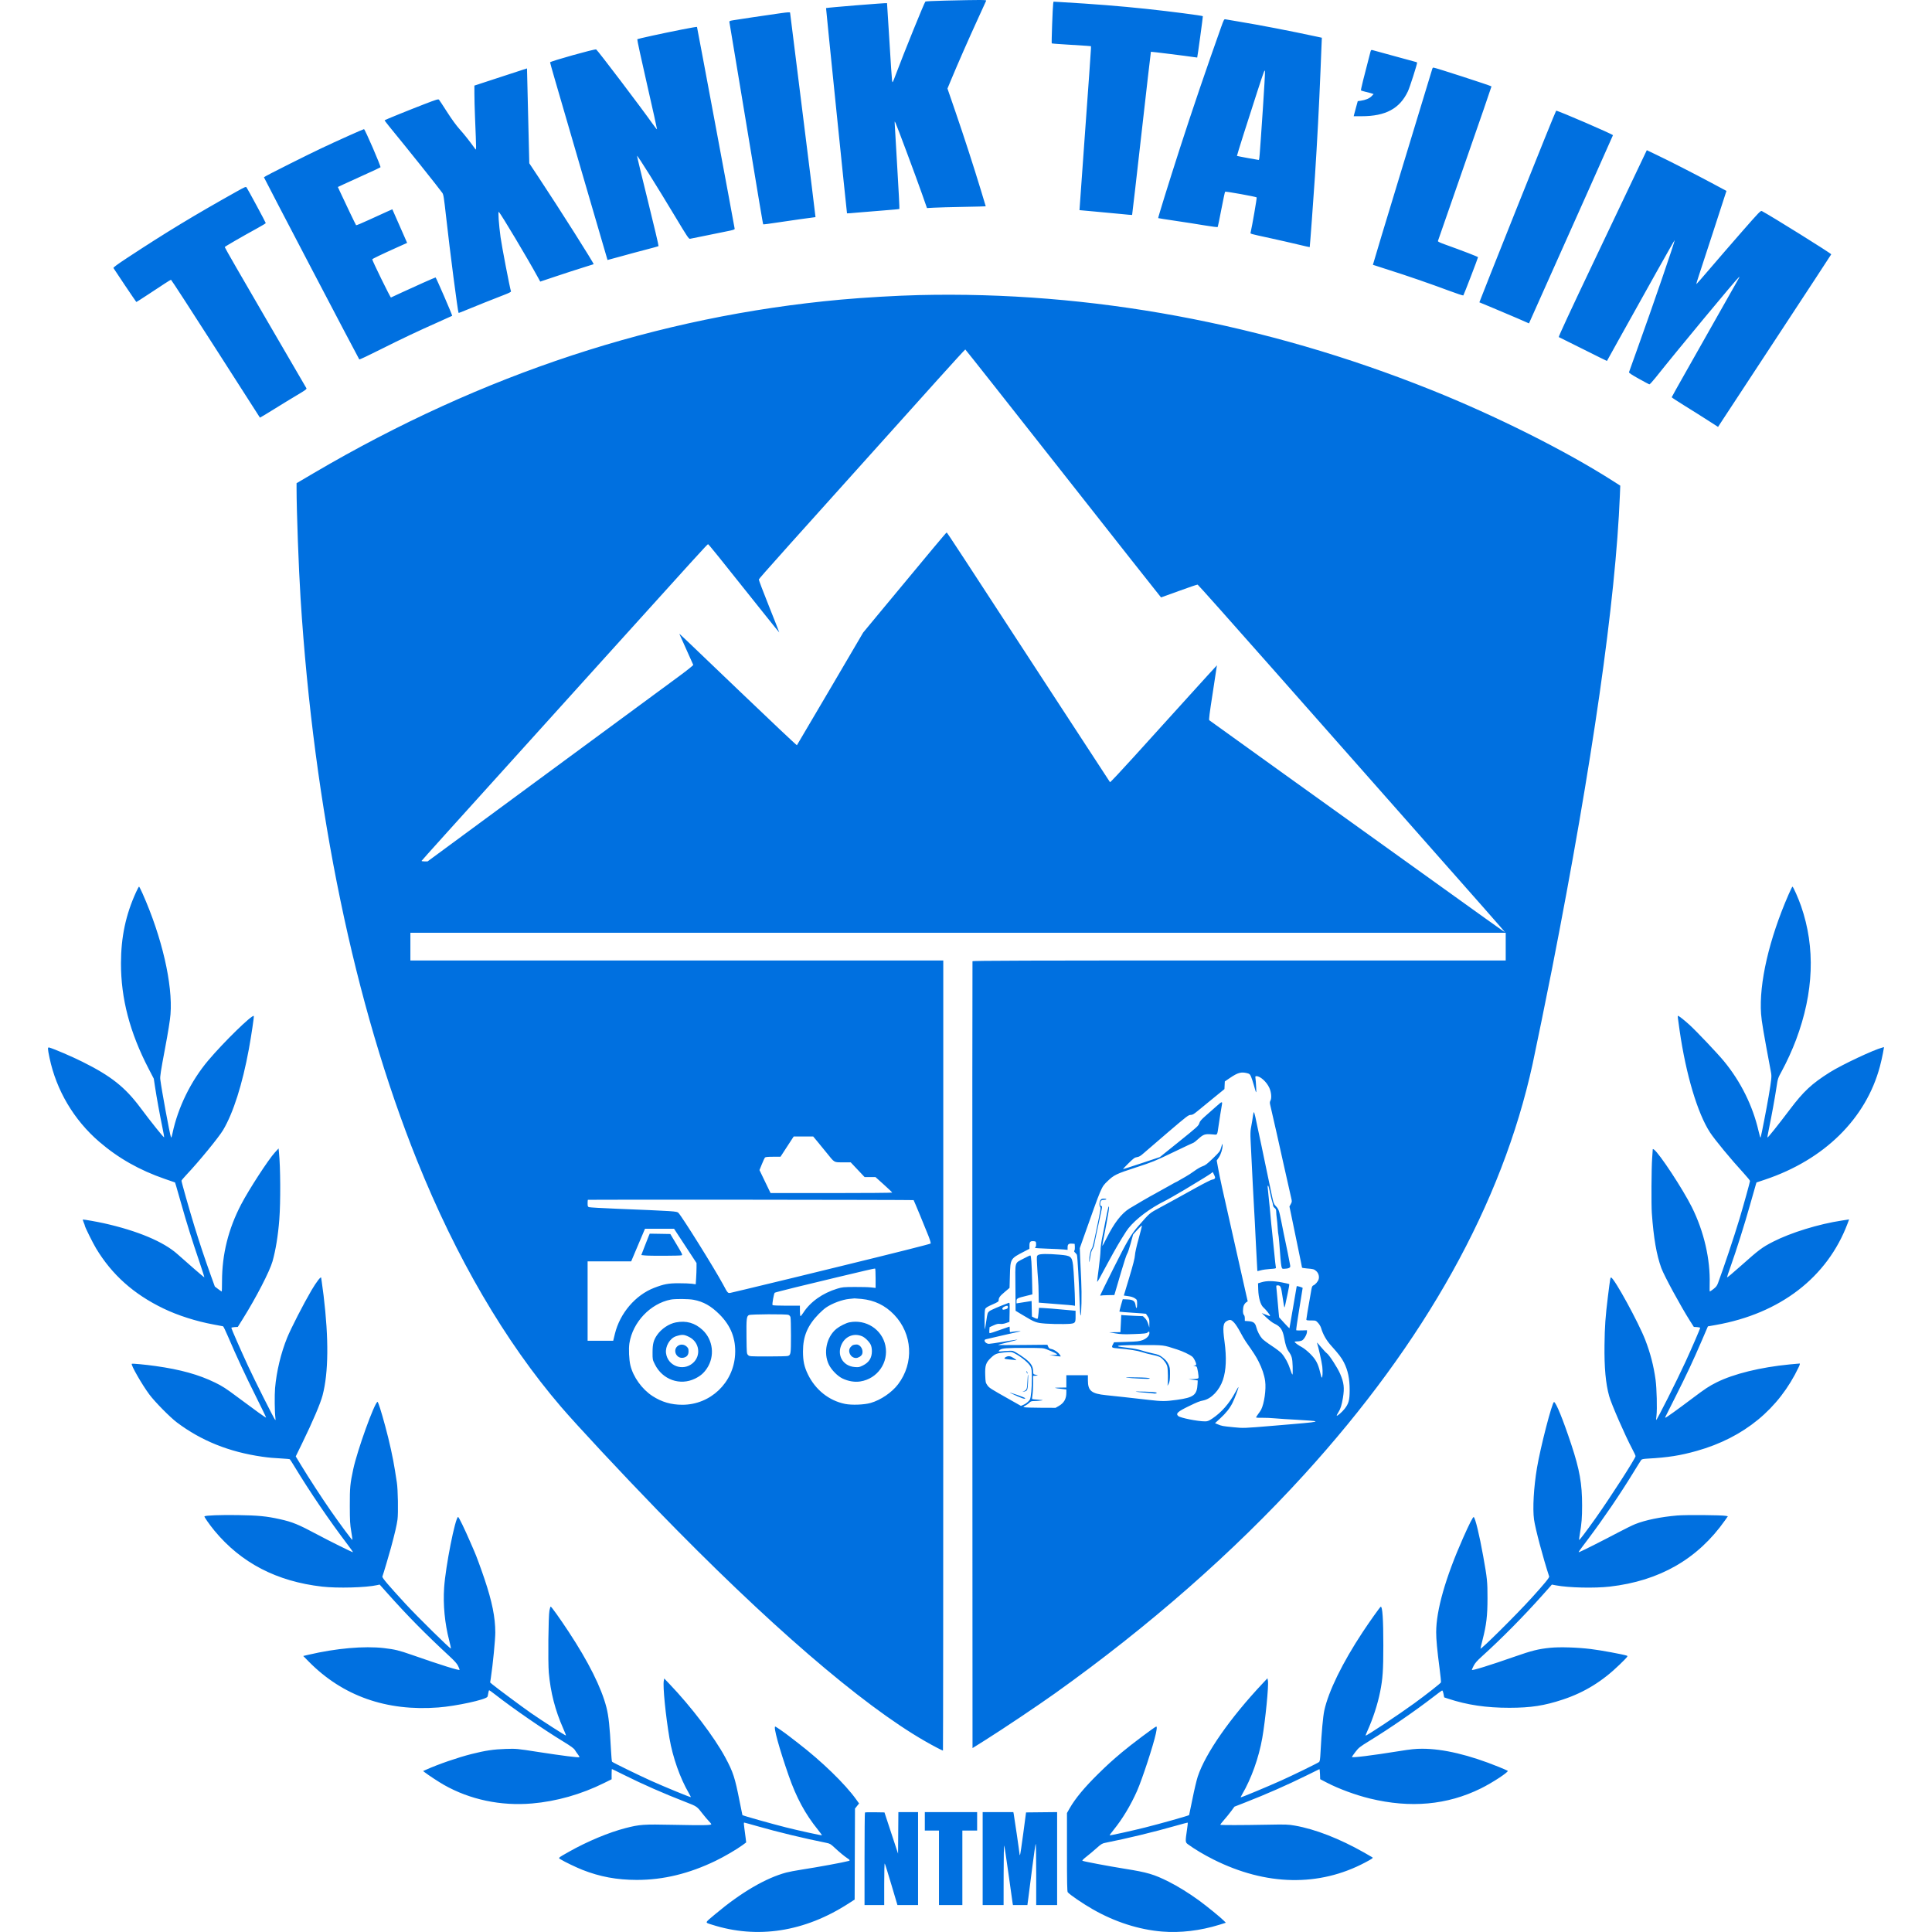<svg width="96" height="96" viewBox="0 0 96 96" fill="none" xmlns="http://www.w3.org/2000/svg">
<path fill-rule="evenodd" clip-rule="evenodd" d="M46.967 0.03C46.44 0.042 45.997 0.063 45.982 0.078C45.926 0.133 44.926 2.599 44.515 3.694C44.351 4.128 44.348 4.134 44.327 4.015C44.315 3.949 44.255 3.055 44.194 2.029C44.133 1.003 44.08 0.16 44.076 0.156C44.056 0.136 41.059 0.379 41.046 0.402C41.038 0.414 42.078 10.591 42.087 10.601C42.093 10.607 42.342 10.589 42.642 10.56C42.942 10.532 43.521 10.485 43.929 10.455C44.337 10.425 44.679 10.392 44.69 10.382C44.7 10.371 44.652 9.423 44.582 8.275C44.512 7.127 44.455 6.153 44.456 6.111L44.458 6.035L44.5 6.111C44.558 6.218 45.531 8.829 45.821 9.654L46.061 10.339L46.397 10.32C46.582 10.309 47.239 10.292 47.857 10.28C48.475 10.269 48.981 10.256 48.981 10.251C48.981 10.246 48.877 9.901 48.75 9.484C48.377 8.257 47.901 6.789 47.476 5.554L47.079 4.4L47.254 3.979C47.582 3.19 48.131 1.939 48.56 1.005C48.795 0.492 48.995 0.055 49.003 0.033C49.02 -0.01 48.76 -0.011 46.967 0.03ZM52.332 0.184C52.306 0.352 52.242 2.135 52.261 2.155C52.271 2.165 52.607 2.191 53.007 2.214C53.408 2.237 53.842 2.264 53.973 2.275L54.21 2.295L54.209 2.422C54.209 2.492 54.079 4.324 53.921 6.493C53.763 8.663 53.636 10.44 53.639 10.442C53.642 10.445 53.988 10.476 54.408 10.512C54.829 10.548 55.413 10.603 55.708 10.634C56.002 10.665 56.248 10.686 56.254 10.681C56.26 10.675 56.47 8.851 56.721 6.626C56.972 4.402 57.182 2.578 57.188 2.572C57.197 2.563 58.992 2.786 59.311 2.836C59.406 2.851 59.486 2.862 59.488 2.859C59.502 2.843 59.779 0.816 59.769 0.805C59.736 0.773 58.136 0.566 56.961 0.441C55.617 0.299 54.354 0.199 52.69 0.102L52.348 0.083L52.332 0.184ZM38.784 0.657C38.173 0.742 36.608 0.975 36.422 1.008C36.25 1.038 36.233 1.048 36.245 1.107C36.253 1.144 36.494 2.59 36.78 4.322C37.784 10.393 37.908 11.131 37.924 11.147C37.932 11.156 38.26 11.114 38.652 11.053C39.21 10.968 40.472 10.789 40.522 10.789C40.526 10.789 40.245 8.509 39.895 5.721C39.546 2.934 39.26 0.643 39.259 0.63C39.257 0.6 39.149 0.606 38.784 0.657ZM60.677 1.349C59.971 3.327 59.212 5.555 58.626 7.374C58.079 9.07 57.535 10.822 57.55 10.838C57.556 10.844 57.942 10.905 58.408 10.973C58.873 11.041 59.532 11.144 59.873 11.202C60.221 11.261 60.499 11.294 60.508 11.279C60.518 11.263 60.599 10.868 60.688 10.401C60.778 9.933 60.862 9.54 60.875 9.526C60.898 9.5 62.401 9.771 62.443 9.809C62.461 9.826 62.22 11.226 62.144 11.545C62.125 11.624 62.042 11.6 63.153 11.842C63.59 11.938 64.201 12.077 64.511 12.152C64.82 12.227 65.076 12.284 65.079 12.28C65.089 12.267 65.274 9.755 65.339 8.756C65.448 7.085 65.548 5.199 65.614 3.543C65.631 3.114 65.653 2.563 65.663 2.319L65.682 1.875L65.427 1.82C64.08 1.53 62.611 1.247 61.517 1.066C61.206 1.015 60.922 0.967 60.886 0.959C60.827 0.946 60.807 0.983 60.677 1.349ZM33.886 1.466C32.905 1.659 31.696 1.923 31.666 1.951C31.653 1.964 31.87 2.968 32.149 4.184C32.427 5.4 32.651 6.407 32.647 6.422C32.641 6.437 32.542 6.315 32.426 6.15C31.848 5.333 29.703 2.504 29.623 2.456C29.567 2.421 27.333 3.046 27.333 3.097C27.333 3.116 27.435 3.483 27.56 3.911C27.684 4.339 28.326 6.54 28.984 8.802C29.643 11.064 30.184 12.917 30.187 12.919C30.19 12.922 30.474 12.845 30.819 12.748C31.163 12.651 31.728 12.499 32.072 12.41C32.417 12.322 32.71 12.24 32.722 12.228C32.735 12.217 32.497 11.206 32.193 9.982C31.889 8.757 31.647 7.75 31.654 7.742C31.68 7.716 32.645 9.255 33.593 10.835C34.133 11.735 34.225 11.874 34.283 11.866C34.32 11.861 34.639 11.797 34.992 11.723C35.346 11.649 35.831 11.55 36.07 11.503C36.412 11.437 36.506 11.408 36.506 11.37C36.506 11.325 34.649 1.38 34.633 1.338C34.629 1.328 34.293 1.385 33.886 1.466ZM68.094 2.587C67.771 3.812 67.608 4.478 67.626 4.494C67.638 4.504 67.751 4.538 67.877 4.568C68.003 4.597 68.14 4.634 68.18 4.649L68.254 4.676L68.152 4.781C68.045 4.892 67.854 4.971 67.61 5.006L67.466 5.026L67.386 5.316C67.342 5.476 67.297 5.644 67.285 5.691L67.264 5.775H67.659C68.851 5.775 69.552 5.398 69.959 4.536C70.051 4.341 70.415 3.207 70.415 3.114C70.415 3.101 70.384 3.085 70.346 3.077C70.308 3.068 69.83 2.938 69.284 2.787C68.737 2.636 68.253 2.503 68.207 2.492C68.131 2.474 68.122 2.482 68.094 2.587ZM71.172 3.413C71.164 3.442 70.494 5.645 69.683 8.308C68.872 10.97 68.213 13.153 68.219 13.158C68.224 13.163 68.566 13.274 68.978 13.403C69.884 13.689 71.047 14.09 71.99 14.442C72.375 14.586 72.7 14.693 72.712 14.68C72.738 14.653 73.442 12.822 73.442 12.781C73.442 12.756 72.705 12.472 71.776 12.138C71.552 12.058 71.442 12.004 71.449 11.977C71.454 11.954 72.058 10.219 72.79 8.12C73.523 6.021 74.117 4.299 74.111 4.293C74.068 4.252 71.313 3.359 71.229 3.359C71.206 3.359 71.18 3.383 71.172 3.413ZM25.972 3.468C25.855 3.506 25.266 3.698 24.665 3.895L23.572 4.253L23.573 4.67C23.573 4.899 23.586 5.403 23.602 5.79C23.672 7.523 23.672 7.48 23.611 7.397C23.302 6.972 23.077 6.687 22.847 6.431C22.672 6.236 22.445 5.924 22.213 5.561C22.014 5.25 21.834 4.976 21.812 4.952C21.779 4.916 21.665 4.951 21.075 5.179C20.381 5.446 19.135 5.951 19.112 5.975C19.105 5.982 19.198 6.108 19.319 6.256C20.353 7.519 21.718 9.228 21.977 9.582C22.037 9.664 22.058 9.799 22.167 10.775C22.353 12.456 22.75 15.512 22.787 15.548C22.793 15.555 22.948 15.496 23.131 15.419C23.505 15.262 24.652 14.803 25.107 14.63C25.288 14.56 25.399 14.502 25.391 14.48C25.332 14.308 24.934 12.238 24.873 11.79C24.785 11.144 24.74 10.482 24.787 10.529C24.907 10.653 26.22 12.85 26.716 13.759L26.844 13.992L27.647 13.724C28.088 13.576 28.683 13.383 28.969 13.295C29.255 13.208 29.493 13.132 29.498 13.128C29.527 13.103 27.814 10.399 26.773 8.827L26.3 8.114L26.264 6.616C26.243 5.792 26.218 4.731 26.207 4.259L26.186 3.4L25.972 3.468ZM62.758 5.301C62.572 8.055 62.581 7.946 62.533 7.946C62.489 7.946 61.478 7.758 61.463 7.747C61.452 7.739 62.022 5.936 62.474 4.552C62.816 3.502 62.848 3.418 62.856 3.558C62.861 3.642 62.817 4.426 62.758 5.301ZM75.4 10.258C74.355 12.875 73.504 15.019 73.509 15.022C73.514 15.026 73.814 15.15 74.176 15.299C74.537 15.448 75.09 15.682 75.404 15.819L75.974 16.069L76.815 14.186C77.278 13.15 78.215 11.053 78.898 9.526C79.581 7.999 80.143 6.736 80.147 6.719C80.156 6.677 77.432 5.5 77.325 5.5C77.31 5.5 76.444 7.641 75.4 10.258ZM17.35 6.734C16.189 7.256 15.819 7.431 14.438 8.12C13.71 8.482 13.115 8.792 13.115 8.809C13.115 8.839 17.814 17.816 17.853 17.86C17.864 17.873 18.32 17.659 18.865 17.384C19.946 16.841 20.78 16.446 21.799 15.995C22.16 15.835 22.462 15.698 22.469 15.692C22.488 15.676 21.67 13.786 21.644 13.786C21.614 13.786 20.568 14.251 19.964 14.533C19.687 14.662 19.445 14.775 19.426 14.783C19.398 14.795 18.497 12.956 18.497 12.886C18.497 12.862 18.974 12.633 19.738 12.29L20.23 12.069L19.863 11.234L19.495 10.4L19.218 10.522C19.065 10.59 18.665 10.772 18.328 10.928C17.992 11.084 17.707 11.202 17.695 11.191C17.676 11.173 17.137 10.05 16.89 9.513L16.788 9.292L17.054 9.167C17.2 9.097 17.67 8.883 18.099 8.69C18.528 8.497 18.891 8.327 18.906 8.312C18.94 8.279 18.134 6.417 18.087 6.417C18.068 6.418 17.737 6.56 17.35 6.734ZM81.405 8.354C81.172 8.844 80.18 10.931 79.199 12.991C78.034 15.439 77.43 16.741 77.455 16.749C77.475 16.756 78.022 17.027 78.668 17.352C79.315 17.677 79.846 17.939 79.848 17.936C79.85 17.932 80.104 17.475 80.412 16.92C81.737 14.532 83.204 11.919 83.215 11.93C83.241 11.955 82.113 15.241 81.376 17.287C81.146 17.926 80.951 18.469 80.944 18.494C80.935 18.527 81.073 18.62 81.425 18.816C81.696 18.967 81.935 19.095 81.955 19.099C81.975 19.104 82.114 18.953 82.265 18.764C83.31 17.448 86.249 13.904 86.396 13.782C86.443 13.743 86.444 13.746 86.407 13.816C86.352 13.92 84.726 16.795 83.809 18.409C83.402 19.127 83.067 19.725 83.066 19.739C83.065 19.752 83.365 19.949 83.734 20.177C84.102 20.404 84.621 20.73 84.886 20.902L85.369 21.213L85.592 20.871C85.715 20.682 86.98 18.756 88.404 16.589C89.828 14.423 90.993 12.645 90.993 12.637C90.993 12.592 88.016 10.736 87.548 10.489C87.487 10.456 87.417 10.529 86.552 11.516C86.041 12.1 85.329 12.922 84.971 13.342C84.612 13.763 84.308 14.111 84.294 14.117C84.28 14.122 84.338 13.922 84.422 13.673C84.505 13.424 84.822 12.457 85.125 11.523C85.427 10.59 85.7 9.75 85.731 9.656L85.787 9.487L85.065 9.1C84.173 8.623 82.94 7.993 82.306 7.691L81.829 7.463L81.405 8.354ZM11.8 9.494C9.628 10.709 8.264 11.536 6.318 12.816C5.839 13.131 5.626 13.288 5.637 13.318C5.65 13.351 6.732 14.959 6.773 15.005C6.778 15.011 7.062 14.831 7.404 14.604C8.125 14.125 8.458 13.911 8.496 13.9C8.511 13.896 9.509 15.434 10.715 17.317C11.92 19.201 12.911 20.746 12.916 20.752C12.922 20.757 13.233 20.57 13.609 20.336C13.985 20.102 14.508 19.782 14.772 19.626C15.167 19.392 15.248 19.332 15.226 19.291C15.211 19.264 14.29 17.681 13.178 15.774C12.066 13.867 11.161 12.293 11.167 12.277C11.176 12.248 12.012 11.765 12.794 11.336C13.02 11.212 13.206 11.099 13.206 11.085C13.207 11.056 12.307 9.386 12.251 9.313C12.217 9.269 12.169 9.288 11.8 9.494ZM45.648 14.663C44.55 14.689 42.929 14.784 41.78 14.888C32.682 15.716 23.981 18.579 15.599 23.502L14.736 24.01L14.736 24.271C14.737 25.405 14.84 28.226 14.935 29.731C15.597 40.194 17.615 49.931 20.723 57.663C22.671 62.509 25.095 66.658 27.873 69.899C28.656 70.813 30.876 73.194 32.657 75.03C38.12 80.659 42.795 84.696 45.96 86.515C46.333 86.73 46.82 86.986 46.855 86.986C46.864 86.986 46.871 78.152 46.871 67.356V47.725H33.632H20.392V47.038V46.349H47.605H74.818V47.038V47.725H61.578C51.013 47.725 48.334 47.733 48.322 47.764C48.315 47.785 48.312 56.591 48.316 67.332L48.324 86.862L48.966 86.459C49.83 85.916 51.558 84.758 52.421 84.143C57.093 80.811 61.292 77.126 64.794 73.282C70.816 66.674 74.635 59.813 76.152 52.88C76.301 52.199 76.88 49.36 77.123 48.123C79.128 37.892 80.279 29.855 80.491 24.608L80.51 24.132L80.142 23.897C77.789 22.395 74.345 20.669 71.118 19.375C62.852 16.061 54.176 14.456 45.648 14.663ZM52.832 23.526C55.497 26.914 57.684 29.685 57.691 29.685C57.699 29.685 58.103 29.54 58.588 29.362C59.073 29.184 59.488 29.044 59.51 29.049C59.532 29.054 61.179 30.902 63.169 33.156C65.16 35.409 67.354 37.893 68.045 38.675C74.233 45.679 74.783 46.303 74.772 46.314C74.763 46.323 74.059 45.82 69.07 42.238C68.153 41.579 65.766 39.867 63.765 38.432C61.763 36.997 60.109 35.807 60.089 35.789C60.061 35.763 60.1 35.453 60.263 34.41C60.378 33.67 60.47 33.062 60.468 33.06C60.465 33.057 59.795 33.792 58.98 34.693C58.164 35.594 56.975 36.907 56.337 37.611C55.7 38.315 55.168 38.88 55.156 38.867C55.145 38.854 53.987 37.082 52.585 34.93C47.57 27.233 47.064 26.46 47.039 26.46C47.016 26.46 46.298 27.319 43.746 30.398L42.89 31.432L41.254 34.22C40.354 35.754 39.609 37.018 39.598 37.03C39.587 37.042 38.303 35.831 36.746 34.34C33.792 31.51 33.733 31.455 33.761 31.505C33.776 31.531 34.407 32.943 34.447 33.037C34.454 33.056 34.154 33.298 33.779 33.575C33.146 34.042 31.397 35.329 26.706 38.782C25.68 39.537 24.032 40.751 23.044 41.479L21.246 42.803H21.092C21.007 42.803 20.942 42.791 20.948 42.776C20.956 42.753 22.609 40.919 26.477 36.64C27.04 36.017 28.574 34.319 29.886 32.865C34.587 27.658 35.148 27.041 35.181 27.041C35.211 27.041 35.613 27.538 37.999 30.534C38.391 31.026 38.717 31.428 38.722 31.428C38.728 31.428 38.499 30.847 38.215 30.136C37.93 29.426 37.701 28.822 37.705 28.794C37.714 28.744 38.889 27.431 46.588 18.869C47.333 18.041 47.952 17.364 47.965 17.365C47.977 17.366 50.167 20.138 52.832 23.526ZM6.764 44.324C6.249 45.447 6.013 46.559 6.011 47.863C6.009 49.62 6.449 51.3 7.383 53.1L7.641 53.597L7.705 54.017C7.781 54.521 7.948 55.435 8.073 56.038C8.123 56.279 8.16 56.491 8.154 56.509C8.142 56.545 7.53 55.783 6.97 55.033C6.209 54.015 5.515 53.466 4.095 52.759C3.569 52.497 2.713 52.129 2.452 52.053C2.36 52.026 2.361 52.085 2.461 52.564C2.797 54.173 3.671 55.65 4.93 56.733C5.879 57.55 6.932 58.146 8.192 58.581L8.697 58.755L8.749 58.92C8.777 59.01 8.899 59.434 9.019 59.861C9.272 60.761 9.55 61.647 9.914 62.715C10.056 63.132 10.163 63.472 10.152 63.472C10.134 63.472 9.293 62.744 8.822 62.321C8.133 61.701 6.834 61.156 5.159 60.782C4.816 60.706 4.213 60.599 4.119 60.598C4.107 60.598 4.124 60.661 4.157 60.738C4.19 60.815 4.217 60.892 4.217 60.907C4.217 60.965 4.612 61.762 4.771 62.026C5.559 63.337 6.641 64.305 8.116 65.016C8.835 65.364 9.752 65.656 10.608 65.813C10.852 65.858 11.066 65.898 11.084 65.903C11.102 65.908 11.21 66.13 11.324 66.397C11.754 67.402 12.196 68.352 12.707 69.372C12.997 69.952 13.229 70.432 13.222 70.439C13.206 70.454 12.69 70.084 11.79 69.412C11.23 68.993 11.054 68.879 10.69 68.701C9.879 68.305 8.971 68.052 7.734 67.878C7.216 67.805 6.57 67.745 6.548 67.767C6.494 67.82 7.065 68.816 7.425 69.296C7.701 69.665 8.449 70.423 8.79 70.68C9.999 71.59 11.388 72.148 13.03 72.383C13.349 72.429 13.574 72.449 14.09 72.478C14.248 72.487 14.387 72.5 14.399 72.508C14.411 72.515 14.515 72.676 14.63 72.866C15.397 74.132 16.36 75.548 17.264 76.738C17.422 76.947 17.546 77.122 17.539 77.129C17.523 77.145 16.345 76.56 15.756 76.244C14.829 75.748 14.534 75.627 13.91 75.488C13.238 75.339 12.839 75.3 11.816 75.284C10.948 75.271 10.207 75.299 10.158 75.347C10.137 75.369 10.415 75.766 10.655 76.057C11.98 77.66 13.748 78.579 16.005 78.838C16.769 78.926 18.191 78.888 18.741 78.764L18.865 78.736L19.251 79.169C20.245 80.284 21.13 81.182 22.328 82.292C22.596 82.54 22.709 82.667 22.764 82.783C22.805 82.87 22.838 82.955 22.838 82.972C22.838 83.025 21.893 82.73 20.469 82.231C19.819 82.004 19.629 81.958 19.078 81.893C18.102 81.779 16.692 81.903 15.337 82.222L15.067 82.285L15.352 82.574C17.034 84.275 19.205 85.041 21.782 84.843C22.669 84.775 24.122 84.459 24.22 84.314C24.231 84.296 24.25 84.216 24.261 84.136C24.272 84.055 24.293 83.989 24.308 83.989C24.323 83.989 24.463 84.089 24.619 84.211C25.491 84.893 26.992 85.928 28 86.543C28.371 86.77 28.515 86.875 28.564 86.955C28.599 87.014 28.669 87.114 28.718 87.178C28.768 87.242 28.8 87.302 28.789 87.313C28.759 87.343 27.953 87.241 26.767 87.058C25.669 86.887 25.666 86.887 25.131 86.903C24.538 86.921 24.114 86.984 23.436 87.155C22.738 87.332 21.798 87.656 21.174 87.935L21.024 88.002L21.098 88.06C21.278 88.2 21.807 88.548 22.059 88.69C23.35 89.423 24.883 89.746 26.431 89.614C27.652 89.509 28.881 89.16 30.016 88.597L30.391 88.411V88.157C30.391 88.017 30.398 87.903 30.406 87.903C30.415 87.903 30.68 88.032 30.995 88.19C31.929 88.657 32.976 89.118 34.06 89.538C34.637 89.762 34.626 89.754 34.923 90.138C35.019 90.262 35.153 90.419 35.219 90.487C35.286 90.554 35.342 90.625 35.343 90.645C35.345 90.698 34.937 90.704 33.448 90.674C31.963 90.643 31.792 90.655 31.079 90.838C30.26 91.048 29.177 91.501 28.281 92.007C27.707 92.332 27.729 92.312 27.86 92.392C28.055 92.513 28.628 92.789 28.938 92.911C29.81 93.255 30.652 93.411 31.644 93.412C32.958 93.412 34.235 93.103 35.558 92.464C35.987 92.257 36.61 91.893 36.891 91.686L37.077 91.549L37.05 91.323C37.035 91.199 37.006 90.978 36.985 90.83C36.958 90.647 36.956 90.563 36.978 90.563C36.996 90.563 37.299 90.647 37.653 90.748C38.642 91.032 39.946 91.347 41.074 91.573C41.231 91.604 41.281 91.633 41.456 91.797C41.707 92.031 41.959 92.24 42.109 92.338C42.236 92.421 42.248 92.447 42.17 92.47C41.941 92.536 40.635 92.777 39.823 92.902C39.538 92.946 39.2 93.01 39.074 93.044C38.048 93.318 36.825 94.034 35.543 95.11C34.996 95.569 35.012 95.519 35.373 95.635C37.63 96.36 39.982 95.995 42.169 94.58L42.467 94.388L42.475 92.127L42.484 89.866L42.585 89.74L42.687 89.613L42.546 89.417C41.992 88.641 40.825 87.51 39.643 86.603C39.511 86.502 39.333 86.364 39.246 86.296C38.989 86.094 38.555 85.793 38.521 85.793C38.421 85.793 38.715 86.866 39.187 88.223C39.57 89.323 40.009 90.136 40.642 90.918C40.758 91.062 40.846 91.186 40.839 91.194C40.823 91.21 39.65 90.952 39.059 90.803C38.346 90.624 36.911 90.219 36.89 90.191C36.886 90.185 36.825 89.885 36.754 89.523C36.518 88.322 36.43 88.052 36.037 87.323C35.493 86.312 34.344 84.802 33.249 83.658L33.005 83.402L32.983 83.52C32.931 83.798 33.074 85.237 33.266 86.374C33.426 87.315 33.793 88.357 34.224 89.093C34.287 89.2 34.332 89.292 34.326 89.298C34.307 89.317 33.01 88.783 32.337 88.48C31.725 88.204 30.459 87.585 30.412 87.539C30.399 87.526 30.375 87.261 30.359 86.952C30.298 85.784 30.242 85.261 30.132 84.834C29.88 83.854 29.243 82.579 28.258 81.084C27.814 80.41 27.4 79.831 27.363 79.831C27.35 79.831 27.323 79.917 27.302 80.022C27.247 80.294 27.224 82.594 27.27 83.116C27.357 84.096 27.588 84.992 27.981 85.876C28.066 86.067 28.129 86.23 28.122 86.237C28.105 86.254 26.93 85.499 26.385 85.121C25.966 84.83 24.653 83.855 24.46 83.691L24.355 83.601L24.392 83.359C24.49 82.716 24.612 81.467 24.611 81.116C24.61 80.365 24.453 79.587 24.078 78.47C23.907 77.96 23.655 77.274 23.572 77.094C23.557 77.06 23.47 76.861 23.38 76.651C23.094 75.987 22.794 75.367 22.762 75.377C22.616 75.422 22.141 77.829 22.069 78.884C22.011 79.737 22.1 80.668 22.322 81.52C22.373 81.718 22.41 81.895 22.404 81.913C22.389 81.959 20.757 80.352 20.153 79.698C19.297 78.769 18.979 78.394 19 78.338C19.045 78.223 19.325 77.281 19.425 76.911C19.622 76.183 19.715 75.782 19.752 75.504C19.794 75.185 19.774 74.007 19.72 73.669C19.701 73.552 19.659 73.281 19.626 73.067C19.529 72.445 19.351 71.636 19.144 70.872C18.938 70.111 18.79 69.648 18.757 69.658C18.604 69.705 17.755 72.061 17.554 72.997C17.397 73.729 17.38 73.91 17.382 74.831C17.384 75.576 17.393 75.74 17.453 76.095C17.492 76.32 17.517 76.509 17.509 76.517C17.491 76.535 16.913 75.756 16.432 75.066C16.001 74.447 15.333 73.421 14.96 72.805L14.695 72.368L15.004 71.735C15.547 70.62 15.922 69.741 16.03 69.328C16.324 68.202 16.34 66.533 16.079 64.374C16.046 64.105 16.006 63.803 15.989 63.702C15.973 63.601 15.959 63.508 15.959 63.495C15.958 63.393 15.722 63.697 15.477 64.114C15.081 64.79 14.456 66.009 14.269 66.469C13.959 67.232 13.74 68.144 13.668 68.976C13.639 69.316 13.647 70.171 13.683 70.428C13.698 70.537 13.694 70.572 13.671 70.551C13.617 70.501 12.654 68.585 12.326 67.875C11.969 67.104 11.495 66.023 11.495 65.981C11.495 65.965 11.567 65.948 11.655 65.943L11.816 65.934L12.074 65.521C12.728 64.475 13.402 63.169 13.541 62.677C13.7 62.114 13.818 61.387 13.879 60.592C13.946 59.722 13.937 57.991 13.862 57.265L13.842 57.066L13.659 57.265C13.338 57.613 12.366 59.11 11.981 59.849C11.346 61.068 11.034 62.32 11.032 63.663C11.032 63.945 11.025 64.175 11.017 64.175C11.009 64.175 10.929 64.12 10.839 64.052L10.675 63.928L10.485 63.402C10.184 62.566 9.92 61.774 9.661 60.934C9.418 60.143 9.018 58.737 9.018 58.67C9.018 58.651 9.129 58.517 9.265 58.373C9.876 57.728 10.869 56.516 11.086 56.151C11.591 55.302 12.046 53.873 12.367 52.124C12.489 51.457 12.631 50.503 12.611 50.483C12.53 50.402 11.123 51.775 10.352 52.687C9.488 53.709 8.842 55.025 8.571 56.313C8.535 56.483 8.51 56.549 8.496 56.512C8.431 56.334 8.022 54.118 7.964 53.627C7.948 53.489 7.989 53.219 8.192 52.144C8.357 51.267 8.45 50.687 8.472 50.402C8.589 48.909 8.047 46.565 7.084 44.4C7 44.211 6.921 44.056 6.909 44.056C6.896 44.056 6.831 44.177 6.764 44.324ZM88.874 44.446C87.905 46.663 87.398 48.865 87.507 50.384C87.534 50.758 87.627 51.306 88.001 53.29C88.039 53.491 88.025 53.631 87.887 54.452C87.788 55.039 87.528 56.38 87.486 56.516C87.474 56.555 87.436 56.441 87.382 56.202C87.095 54.95 86.495 53.74 85.659 52.727C85.329 52.328 84.293 51.236 83.943 50.918C83.677 50.677 83.422 50.477 83.38 50.477C83.356 50.477 83.36 50.517 83.46 51.211C83.776 53.398 84.35 55.32 84.971 56.272C85.208 56.635 86.014 57.611 86.643 58.295C86.816 58.483 86.957 58.657 86.957 58.681C86.957 58.735 86.635 59.893 86.433 60.568C86.173 61.432 85.643 63.017 85.365 63.76C85.317 63.889 85.268 63.952 85.141 64.05C85.052 64.119 84.971 64.175 84.96 64.175C84.95 64.175 84.946 64.014 84.952 63.816C84.989 62.572 84.671 61.194 84.066 59.98C83.619 59.084 82.45 57.306 82.185 57.12C82.153 57.097 82.126 57.09 82.125 57.103C82.125 57.117 82.111 57.32 82.094 57.556C82.058 58.038 82.048 59.856 82.078 60.277C82.168 61.526 82.311 62.354 82.551 63.011C82.691 63.394 83.516 64.912 83.985 65.65L84.166 65.934L84.323 65.943C84.409 65.948 84.48 65.965 84.48 65.981C84.48 66.025 84.067 66.981 83.747 67.677C83.309 68.63 82.321 70.589 82.293 70.56C82.288 70.555 82.296 70.454 82.31 70.337C82.348 70.014 82.322 68.978 82.265 68.564C82.17 67.868 82.005 67.233 81.751 66.576C81.415 65.71 80.225 63.533 80.058 63.481C80.017 63.468 80.013 63.496 79.895 64.436C79.772 65.422 79.738 65.912 79.727 66.836C79.713 67.957 79.785 68.747 79.959 69.374C80.068 69.767 80.752 71.335 81.103 71.994C81.195 72.166 81.27 72.328 81.27 72.354C81.27 72.461 80.011 74.417 79.282 75.443C78.82 76.093 78.485 76.536 78.468 76.519C78.46 76.511 78.474 76.383 78.5 76.234C78.59 75.707 78.614 75.406 78.614 74.816C78.615 73.723 78.492 73.032 78.076 71.774C77.666 70.537 77.316 69.675 77.219 69.666C77.127 69.659 76.543 71.914 76.372 72.936C76.21 73.902 76.15 74.954 76.225 75.504C76.286 75.951 76.677 77.423 76.978 78.337C76.995 78.388 76.733 78.707 76.103 79.401C75.338 80.245 73.564 82.003 73.564 81.918C73.564 81.9 73.612 81.7 73.67 81.473C73.859 80.739 73.912 80.287 73.913 79.418C73.914 78.589 73.898 78.432 73.699 77.323C73.509 76.265 73.307 75.43 73.228 75.382C73.193 75.36 73.009 75.722 72.699 76.421C71.829 78.383 71.363 80.016 71.363 81.103C71.363 81.472 71.41 81.975 71.534 82.923C71.58 83.269 71.609 83.573 71.6 83.597C71.582 83.645 70.882 84.194 70.277 84.635C69.504 85.198 67.887 86.271 67.856 86.241C67.85 86.235 67.888 86.135 67.941 86.019C68.223 85.396 68.453 84.691 68.578 84.065C68.708 83.415 68.737 82.995 68.737 81.757C68.738 80.474 68.693 79.808 68.608 79.837C68.572 79.849 68.049 80.584 67.709 81.1C66.702 82.626 66.009 84.044 65.802 85.001C65.74 85.291 65.667 86.09 65.619 87.013C65.596 87.452 65.586 87.52 65.535 87.559C65.456 87.619 64.213 88.226 63.678 88.465C62.925 88.802 61.708 89.309 61.651 89.309C61.642 89.309 61.672 89.244 61.719 89.164C62.178 88.381 62.548 87.345 62.722 86.359C62.876 85.483 63.047 83.749 63.002 83.515L62.979 83.393L62.735 83.653C61.12 85.371 59.9 87.122 59.517 88.272C59.459 88.447 59.34 88.948 59.253 89.386C59.166 89.823 59.091 90.185 59.086 90.191C59.057 90.222 57.655 90.618 56.892 90.809C56.27 90.966 55.154 91.212 55.138 91.196C55.131 91.189 55.225 91.061 55.346 90.911C55.778 90.377 56.182 89.705 56.497 88.996C56.751 88.424 57.318 86.695 57.435 86.135C57.489 85.872 57.493 85.793 57.45 85.793C57.396 85.793 56.175 86.709 55.754 87.066C55.226 87.512 55.027 87.693 54.566 88.146C53.894 88.805 53.426 89.37 53.154 89.847L53.017 90.088V92.032C53.017 93.541 53.026 93.986 53.055 94.023C53.157 94.148 53.8 94.587 54.301 94.873C55.4 95.501 56.586 95.882 57.741 95.978C58.647 96.053 59.642 95.935 60.595 95.639L60.911 95.54L60.824 95.45C60.675 95.294 59.969 94.718 59.575 94.431C59.084 94.073 58.536 93.734 58.078 93.503C57.341 93.133 57.017 93.037 55.891 92.858C55.075 92.727 53.855 92.497 53.788 92.461C53.762 92.447 53.829 92.377 53.987 92.254C54.118 92.153 54.342 91.964 54.485 91.836C54.71 91.634 54.767 91.599 54.913 91.57C56.049 91.343 57.312 91.038 58.391 90.73C58.731 90.632 59.015 90.559 59.021 90.566C59.027 90.573 59.007 90.743 58.977 90.945C58.895 91.493 58.898 91.546 59.017 91.633C59.343 91.874 59.815 92.157 60.294 92.397C62.91 93.709 65.549 93.76 67.84 92.543C68.194 92.355 68.238 92.323 68.191 92.29C68.161 92.27 67.979 92.163 67.785 92.054C66.559 91.36 65.355 90.891 64.346 90.714C64.003 90.654 63.91 90.651 62.954 90.669C61.699 90.693 60.66 90.694 60.638 90.672C60.629 90.663 60.711 90.556 60.819 90.434C60.927 90.311 61.089 90.112 61.178 89.992L61.339 89.772L61.864 89.567C62.953 89.14 63.938 88.707 64.932 88.217C65.265 88.053 65.548 87.914 65.56 87.908C65.572 87.903 65.585 88.013 65.59 88.153L65.599 88.407L65.936 88.582C66.519 88.885 67.367 89.197 68.07 89.368C70.083 89.857 71.91 89.691 73.58 88.868C74.152 88.586 74.975 88.046 74.918 87.991C74.905 87.978 74.704 87.89 74.472 87.796C73.009 87.202 71.712 86.894 70.672 86.894C70.337 86.894 70.115 86.917 69.504 87.015C68.163 87.231 67.172 87.353 67.176 87.303C67.177 87.288 67.256 87.174 67.352 87.05C67.513 86.84 67.564 86.8 68.045 86.504C69.059 85.883 70.327 85.01 71.221 84.319C71.437 84.152 71.631 84.009 71.652 84.001C71.678 83.99 71.702 84.043 71.726 84.164L71.761 84.342L71.967 84.41C72.903 84.719 73.853 84.86 75.001 84.859C76.071 84.858 76.737 84.755 77.665 84.447C78.736 84.091 79.633 83.537 80.484 82.707C80.877 82.323 80.901 82.293 80.836 82.269C80.672 82.208 79.533 81.998 79.053 81.94C78.364 81.856 77.504 81.83 77.035 81.877C76.442 81.936 76.124 82.016 75.256 82.319C74.029 82.749 73.136 83.025 73.136 82.976C73.136 82.96 73.176 82.868 73.225 82.772C73.292 82.64 73.393 82.524 73.63 82.31C74.612 81.422 75.691 80.331 76.653 79.253L77.112 78.737L77.318 78.776C77.95 78.895 79.222 78.924 79.985 78.838C82.465 78.555 84.365 77.463 85.714 75.546L85.856 75.343L85.757 75.323C85.542 75.281 83.777 75.267 83.34 75.304C82.525 75.373 81.755 75.531 81.248 75.734C81.117 75.786 80.728 75.978 80.383 76.16C79.715 76.514 78.636 77.059 78.503 77.109C78.402 77.147 78.375 77.19 78.919 76.466C79.695 75.432 80.504 74.242 81.172 73.15C81.357 72.847 81.527 72.576 81.55 72.546C81.582 72.505 81.655 72.49 81.881 72.477C82.876 72.422 83.49 72.326 84.312 72.094C86.658 71.434 88.391 70.009 89.378 67.929C89.431 67.817 89.448 67.753 89.424 67.753C89.404 67.753 89.181 67.773 88.929 67.797C87.479 67.938 86.145 68.265 85.297 68.689C84.924 68.875 84.732 69.002 84.099 69.479C83.388 70.015 82.794 70.442 82.758 70.443C82.744 70.443 82.737 70.433 82.743 70.421C82.749 70.408 82.975 69.957 83.246 69.419C83.814 68.29 84.124 67.629 84.557 66.623L84.865 65.906L85.252 65.838C88.453 65.274 90.798 63.47 91.804 60.799L91.881 60.592L91.75 60.613C91.678 60.624 91.578 60.64 91.528 60.647C90.374 60.82 88.983 61.249 88.098 61.703C87.563 61.978 87.399 62.1 86.529 62.876C86.056 63.297 85.828 63.486 85.814 63.469C85.809 63.462 85.893 63.209 86.001 62.907C86.287 62.103 86.679 60.859 86.96 59.864C87.096 59.385 87.222 58.94 87.242 58.875L87.278 58.757L87.706 58.613C90.647 57.627 92.719 55.586 93.411 52.994C93.464 52.795 93.532 52.498 93.562 52.332L93.616 52.032L93.535 52.052C93.108 52.159 91.506 52.913 90.916 53.286C90.019 53.852 89.617 54.228 88.929 55.14C88.353 55.903 87.843 56.541 87.824 56.522C87.816 56.514 87.851 56.31 87.901 56.069C88.03 55.448 88.195 54.544 88.273 54.024C88.339 53.586 88.342 53.577 88.536 53.222C88.79 52.754 89.055 52.173 89.246 51.665C90.127 49.313 90.211 47.09 89.496 45.027C89.364 44.645 89.103 44.056 89.066 44.056C89.054 44.056 88.967 44.232 88.874 44.446ZM61.965 53.325C62.09 53.357 62.111 53.375 62.165 53.501C62.198 53.579 62.26 53.766 62.302 53.917C62.427 54.367 62.436 54.374 62.417 54.009C62.408 53.824 62.393 53.628 62.383 53.573C62.369 53.487 62.375 53.474 62.432 53.474C62.624 53.474 62.934 53.753 63.07 54.049C63.169 54.263 63.196 54.555 63.13 54.684C63.09 54.761 63.09 54.797 63.125 54.941C63.194 55.224 63.68 57.378 63.777 57.831C63.791 57.898 63.861 58.208 63.932 58.519C64.004 58.83 64.073 59.14 64.087 59.207C64.101 59.274 64.133 59.415 64.158 59.52C64.201 59.703 64.2 59.717 64.137 59.831L64.072 59.951L64.142 60.282C64.18 60.464 64.299 61.04 64.406 61.561C64.514 62.083 64.623 62.612 64.649 62.739C64.676 62.865 64.697 62.977 64.697 62.988C64.697 62.999 64.804 63.017 64.934 63.028C65.258 63.054 65.29 63.063 65.397 63.154C65.512 63.25 65.564 63.42 65.523 63.563C65.49 63.679 65.358 63.832 65.259 63.871C65.207 63.891 65.186 63.939 65.157 64.105C64.981 65.102 64.912 65.513 64.912 65.559C64.911 65.605 64.943 65.613 65.145 65.613C65.377 65.613 65.381 65.614 65.49 65.729C65.552 65.794 65.62 65.906 65.642 65.98C65.745 66.325 65.909 66.608 66.177 66.902C66.505 67.264 66.665 67.474 66.775 67.692C66.98 68.094 67.064 68.503 67.064 69.083C67.063 69.575 67.015 69.749 66.808 70.01C66.686 70.165 66.448 70.37 66.422 70.344C66.413 70.335 66.449 70.261 66.501 70.18C66.612 70.005 66.669 69.822 66.731 69.448C66.81 68.961 66.781 68.708 66.591 68.265C66.466 67.97 66.04 67.314 65.927 67.24C65.887 67.214 65.757 67.074 65.637 66.93C65.518 66.786 65.429 66.691 65.439 66.719C65.502 66.888 65.68 67.686 65.704 67.906C65.731 68.159 65.718 68.456 65.679 68.456C65.668 68.456 65.63 68.332 65.594 68.18C65.492 67.754 65.381 67.548 65.105 67.272C64.973 67.14 64.79 66.993 64.697 66.944C64.516 66.848 64.33 66.712 64.33 66.675C64.33 66.663 64.393 66.652 64.469 66.652C64.546 66.652 64.649 66.631 64.699 66.606C64.799 66.554 64.942 66.303 64.942 66.178V66.099L64.684 66.108C64.543 66.113 64.419 66.108 64.408 66.098C64.397 66.087 64.465 65.618 64.558 65.054C64.651 64.491 64.728 64.016 64.728 63.998C64.728 63.973 64.452 63.89 64.433 63.91C64.43 63.913 64.349 64.383 64.254 64.955C64.158 65.527 64.076 65.999 64.072 66.003C64.067 66.008 63.95 65.888 63.811 65.736L63.559 65.459L63.534 65.207C63.521 65.069 63.494 64.769 63.475 64.543C63.457 64.315 63.434 64.071 63.425 64C63.41 63.879 63.414 63.87 63.482 63.87C63.633 63.87 63.654 63.918 63.73 64.444C63.77 64.718 63.81 64.95 63.82 64.959C63.829 64.969 63.847 64.924 63.858 64.859C63.87 64.794 63.925 64.535 63.981 64.283C64.037 64.031 64.073 63.816 64.061 63.806C64.049 63.796 63.882 63.758 63.688 63.721C63.261 63.641 62.941 63.638 62.694 63.712L62.511 63.767L62.521 64.084C62.534 64.488 62.636 64.841 62.777 64.964C62.893 65.066 63.107 65.332 63.107 65.374C63.107 65.391 63.09 65.398 63.069 65.39C63.048 65.381 62.955 65.345 62.863 65.31L62.694 65.245L62.929 65.47C63.058 65.594 63.23 65.726 63.311 65.764C63.621 65.908 63.734 66.069 63.809 66.474C63.873 66.824 63.933 67.013 64.02 67.136C64.19 67.377 64.218 67.477 64.232 67.898C64.24 68.122 64.234 68.303 64.22 68.303C64.205 68.302 64.154 68.179 64.106 68.029C64.013 67.738 63.861 67.456 63.688 67.254C63.63 67.186 63.408 67.016 63.196 66.877C62.984 66.739 62.768 66.576 62.715 66.515C62.592 66.376 62.475 66.146 62.423 65.942C62.37 65.734 62.281 65.667 62.038 65.649L61.854 65.636V65.506C61.854 65.427 61.835 65.36 61.808 65.337C61.748 65.288 61.747 65.005 61.805 64.865C61.829 64.808 61.882 64.739 61.923 64.712L61.998 64.663L61.909 64.274C61.69 63.315 60.906 59.827 60.718 58.978C60.649 58.666 60.563 58.244 60.526 58.038L60.458 57.665L60.559 57.519C60.667 57.362 60.755 57.076 60.75 56.9C60.747 56.806 60.738 56.82 60.683 57.005C60.622 57.212 60.608 57.231 60.268 57.56C59.978 57.84 59.888 57.908 59.759 57.949C59.673 57.976 59.488 58.082 59.348 58.185C59.209 58.287 59.003 58.42 58.892 58.48C58.78 58.54 58.638 58.622 58.575 58.661C58.512 58.701 58.453 58.733 58.443 58.733C58.434 58.733 58.295 58.809 58.135 58.901C57.974 58.994 57.839 59.069 57.833 59.069C57.827 59.069 57.703 59.138 57.558 59.222C57.412 59.306 57.288 59.375 57.283 59.375C57.266 59.375 56.315 59.928 56.116 60.053C55.723 60.301 55.362 60.769 54.991 61.511C54.879 61.736 54.782 61.914 54.776 61.908C54.771 61.903 54.792 61.767 54.823 61.607C55.096 60.215 55.146 59.896 55.081 59.961C55.072 59.97 55.011 60.251 54.946 60.586C54.881 60.92 54.795 61.353 54.757 61.546C54.718 61.739 54.685 62.008 54.684 62.142C54.682 62.277 54.643 62.666 54.598 63.008C54.552 63.349 54.516 63.652 54.516 63.68C54.516 63.709 54.562 63.65 54.617 63.549C54.672 63.448 54.873 63.076 55.064 62.723C55.43 62.046 55.661 61.651 55.958 61.19C56.237 60.756 56.877 60.223 57.599 59.822C57.74 59.745 57.86 59.681 57.865 59.681C57.885 59.681 58.562 59.297 58.872 59.11C59.746 58.583 60.074 58.38 60.163 58.313L60.262 58.238L60.329 58.377C60.385 58.492 60.39 58.523 60.357 58.563C60.335 58.589 60.283 58.611 60.241 58.611C60.2 58.611 59.84 58.791 59.443 59.011C59.045 59.232 58.63 59.461 58.521 59.521C58.411 59.581 58.281 59.653 58.23 59.681C58.18 59.709 57.913 59.854 57.638 60.003C57.098 60.296 57.151 60.251 56.565 60.919C56.205 61.329 56.009 61.662 55.334 63.011C54.968 63.742 54.668 64.351 54.668 64.366C54.668 64.381 54.68 64.386 54.694 64.377C54.709 64.368 54.867 64.358 55.046 64.356L55.371 64.35L55.431 64.148C55.464 64.037 55.595 63.589 55.724 63.151C55.852 62.714 55.98 62.332 56.006 62.302C56.033 62.272 56.111 62.044 56.179 61.795L56.304 61.342L56.517 61.106C56.635 60.976 56.735 60.883 56.741 60.9C56.746 60.916 56.673 61.209 56.578 61.551C56.472 61.931 56.401 62.25 56.395 62.371C56.388 62.512 56.306 62.834 56.114 63.472L55.842 64.374L56.061 64.405C56.205 64.425 56.317 64.461 56.391 64.512C56.501 64.587 56.502 64.592 56.503 64.795C56.503 65.033 56.457 65.069 56.426 64.856C56.395 64.645 56.302 64.579 56.013 64.567L55.788 64.558L55.7 64.859C55.652 65.025 55.619 65.167 55.627 65.175C55.634 65.182 55.932 65.207 56.288 65.23C56.644 65.252 56.938 65.275 56.942 65.281C56.946 65.287 56.986 65.347 57.031 65.415C57.103 65.522 57.114 65.569 57.111 65.752L57.109 65.964L57.051 65.78C57.014 65.662 56.958 65.561 56.893 65.498L56.791 65.4L56.38 65.383C56.153 65.374 55.911 65.36 55.842 65.353L55.715 65.34L55.694 65.767L55.672 66.194L55.392 66.197L55.112 66.201L55.433 66.256C55.706 66.303 55.843 66.308 56.356 66.289C56.858 66.27 56.968 66.258 57.016 66.215C57.093 66.146 57.114 66.15 57.114 66.232C57.114 66.368 56.981 66.51 56.782 66.586C56.617 66.648 56.52 66.66 55.975 66.678L55.356 66.698L55.295 66.814C55.217 66.961 55.239 66.977 55.568 67.003C56.094 67.045 56.528 67.113 56.748 67.188C56.874 67.231 57.111 67.293 57.276 67.325C57.449 67.359 57.612 67.41 57.664 67.447C57.818 67.556 57.963 67.751 58.001 67.9C58.037 68.039 58.047 68.652 58.016 68.817C58.006 68.873 58.022 68.856 58.067 68.762C58.123 68.647 58.134 68.568 58.136 68.288C58.138 67.98 58.131 67.937 58.054 67.78C57.994 67.657 57.919 67.568 57.785 67.463C57.617 67.331 57.568 67.311 57.273 67.247C57.093 67.209 56.843 67.142 56.717 67.1C56.58 67.054 56.316 67.003 56.059 66.974C55.824 66.946 55.611 66.917 55.586 66.909C55.433 66.857 55.74 66.837 56.698 66.836C57.873 66.836 57.771 66.823 58.49 67.055C58.785 67.15 59.122 67.311 59.247 67.415C59.322 67.477 59.436 67.704 59.437 67.791C59.438 67.828 59.412 67.846 59.354 67.849C59.272 67.853 59.271 67.853 59.346 67.867C59.388 67.875 59.438 67.894 59.457 67.909C59.499 67.943 59.575 68.404 59.55 68.469C59.537 68.503 59.471 68.517 59.294 68.524L59.056 68.533L59.285 68.563L59.514 68.594L59.506 68.762C59.478 69.32 59.32 69.442 58.475 69.558C57.902 69.636 57.749 69.637 57.084 69.56C56.248 69.464 55.426 69.373 54.959 69.326C54.232 69.252 54.057 69.109 54.057 68.589V68.334H53.522H52.986V68.64V68.945L52.658 68.949C52.315 68.953 52.345 68.967 52.811 69.021L52.986 69.042V69.203C52.986 69.509 52.869 69.714 52.61 69.863L52.451 69.954L51.718 69.951C51.314 69.95 50.949 69.938 50.907 69.926C50.833 69.905 50.834 69.903 50.953 69.841C51.02 69.806 51.109 69.741 51.15 69.698C51.213 69.63 51.251 69.618 51.41 69.616C51.512 69.615 51.657 69.604 51.733 69.592C51.857 69.572 51.843 69.568 51.584 69.55C51.427 69.539 51.292 69.524 51.285 69.517C51.278 69.509 51.286 69.416 51.303 69.308C51.321 69.201 51.335 68.946 51.335 68.741L51.335 68.368L51.465 68.358C51.592 68.348 51.593 68.347 51.504 68.323C51.453 68.309 51.395 68.293 51.374 68.287C51.351 68.279 51.335 68.221 51.335 68.14C51.335 67.954 51.265 67.802 51.108 67.649C50.918 67.465 50.438 67.148 50.312 67.124C50.254 67.113 50.078 67.118 49.922 67.134C49.766 67.15 49.632 67.157 49.623 67.15C49.615 67.142 49.639 67.111 49.677 67.08C49.785 66.992 50.026 66.973 50.968 66.976C51.796 66.978 51.848 66.982 52.008 67.047C52.34 67.182 52.528 67.273 52.528 67.299C52.528 67.313 52.442 67.326 52.337 67.328L52.146 67.332L52.421 67.371C52.572 67.393 52.701 67.407 52.706 67.401C52.712 67.395 52.685 67.349 52.648 67.297C52.556 67.173 52.379 67.059 52.238 67.032C52.149 67.016 52.115 66.99 52.084 66.916L52.044 66.82L50.818 66.832C50.144 66.838 49.593 66.837 49.593 66.829C49.593 66.821 49.814 66.761 50.085 66.696C50.356 66.631 50.564 66.573 50.547 66.568C50.531 66.562 50.23 66.607 49.88 66.666C49.53 66.726 49.198 66.775 49.142 66.775C48.97 66.775 48.838 66.579 48.989 66.547C49.026 66.539 49.333 66.468 49.669 66.389C50.005 66.311 50.37 66.227 50.479 66.204C50.589 66.181 50.692 66.155 50.709 66.147C50.744 66.13 50.381 66.16 50.258 66.184C50.175 66.201 50.173 66.198 50.173 66.06C50.173 65.982 50.168 65.918 50.161 65.918C50.154 65.918 49.992 65.975 49.801 66.043C49.371 66.199 49.19 66.255 49.166 66.241C49.157 66.234 49.153 66.166 49.16 66.088L49.171 65.947L49.369 65.857C49.523 65.787 49.595 65.771 49.694 65.784C49.778 65.794 49.879 65.78 49.99 65.742L50.158 65.683L50.167 65.201C50.175 64.75 50.172 64.72 50.121 64.739C49.657 64.91 49.233 65.093 49.159 65.154C49.073 65.226 49.064 65.256 49.01 65.626C48.978 65.843 48.946 66.036 48.938 66.054C48.931 66.072 48.924 65.866 48.923 65.597C48.921 65.26 48.933 65.084 48.959 65.032C48.987 64.977 49.087 64.917 49.311 64.82C49.574 64.705 49.623 64.673 49.623 64.615C49.623 64.482 49.68 64.403 49.921 64.2L50.164 63.994L50.181 63.386C50.205 62.535 50.199 62.545 50.9 62.183L51.152 62.052V61.895C51.152 61.706 51.194 61.661 51.356 61.674C51.468 61.683 51.473 61.689 51.483 61.802C51.488 61.867 51.478 61.936 51.46 61.954C51.442 61.972 51.427 61.995 51.427 62.006C51.427 62.017 51.706 62.035 52.046 62.046C52.387 62.057 52.752 62.075 52.857 62.086L53.048 62.105V61.982C53.048 61.828 53.099 61.784 53.267 61.796L53.399 61.806L53.409 61.953C53.414 62.035 53.404 62.119 53.386 62.14C53.362 62.168 53.371 62.194 53.417 62.237C53.453 62.268 53.494 62.319 53.51 62.348C53.539 62.402 53.615 63.738 53.65 64.795C53.66 65.11 53.678 65.368 53.691 65.368C53.737 65.368 53.758 64.297 53.725 63.637C53.706 63.269 53.683 62.755 53.672 62.494L53.654 62.02L53.827 61.531C54.751 58.922 54.721 58.994 55.026 58.698C55.348 58.385 55.468 58.327 56.431 58.014C57.275 57.739 57.386 57.694 58.311 57.249C58.852 56.989 59.304 56.776 59.316 56.776C59.329 56.776 59.437 56.688 59.556 56.581C59.803 56.359 59.877 56.337 60.244 56.368C60.511 56.39 60.474 56.443 60.553 55.92C60.58 55.743 60.616 55.503 60.634 55.385C60.652 55.267 60.679 55.105 60.694 55.024C60.756 54.698 60.751 54.697 60.452 54.962C60.303 55.093 60.057 55.312 59.904 55.446C59.68 55.644 59.62 55.715 59.59 55.819C59.556 55.938 59.483 56.005 58.593 56.721L57.632 57.495L56.716 57.801C56.212 57.969 55.8 58.1 55.8 58.091C55.8 58.082 55.927 57.949 56.082 57.796C56.329 57.553 56.382 57.514 56.498 57.497C56.603 57.482 56.674 57.439 56.835 57.296C56.946 57.196 57.489 56.729 58.041 56.258C58.965 55.469 59.054 55.4 59.158 55.4C59.253 55.4 59.312 55.367 59.504 55.209C59.632 55.104 59.985 54.815 60.289 54.567L60.842 54.116L60.851 53.926L60.86 53.736L61.12 53.559C61.505 53.298 61.673 53.252 61.965 53.325ZM62.268 55.389C62.246 55.56 62.205 55.809 62.155 56.074C62.133 56.192 62.127 56.394 62.14 56.632C62.165 57.088 62.212 58.054 62.25 58.855C62.265 59.183 62.292 59.685 62.31 59.971C62.328 60.257 62.372 61.09 62.406 61.821C62.441 62.552 62.473 63.154 62.477 63.158C62.481 63.163 62.56 63.145 62.651 63.12C62.742 63.094 62.952 63.065 63.116 63.054C63.361 63.039 63.413 63.027 63.399 62.991C63.389 62.966 63.348 62.586 63.306 62.147C63.264 61.707 63.222 61.299 63.213 61.24C63.204 61.181 63.183 60.982 63.166 60.797C63.108 60.147 63.079 59.845 63.033 59.421C62.978 58.918 62.978 58.916 63.009 58.916C63.03 58.916 63.06 59.03 63.142 59.421C63.159 59.505 63.193 59.636 63.217 59.711C63.241 59.787 63.26 59.874 63.26 59.906C63.26 59.937 63.294 59.989 63.337 60.023C63.396 60.069 63.413 60.111 63.414 60.211C63.414 60.281 63.427 60.428 63.443 60.537C63.458 60.646 63.479 60.865 63.488 61.022C63.498 61.18 63.512 61.319 63.52 61.333C63.528 61.346 63.549 61.533 63.566 61.749C63.675 63.154 63.654 63.044 63.827 63.044C63.9 63.044 63.997 63.028 64.041 63.008C64.108 62.977 64.119 62.955 64.108 62.878C64.093 62.767 63.888 61.748 63.839 61.539C63.82 61.46 63.8 61.364 63.794 61.325C63.789 61.287 63.73 60.995 63.665 60.678C63.543 60.089 63.544 60.09 63.347 59.876C63.314 59.84 63.267 59.716 63.242 59.6C63.217 59.485 63.182 59.322 63.164 59.237C63.146 59.153 63.12 59.029 63.107 58.962C63.094 58.895 63.039 58.634 62.985 58.381C62.931 58.129 62.873 57.854 62.857 57.77C62.79 57.43 62.774 57.355 62.682 56.929C62.551 56.33 62.524 56.201 62.495 56.057C62.411 55.627 62.332 55.289 62.311 55.267C62.298 55.252 62.278 55.307 62.268 55.389ZM40.604 56.707C40.713 56.838 40.924 57.096 41.073 57.281C41.482 57.788 41.425 57.754 41.881 57.755L42.27 57.755L42.616 58.122L42.962 58.488H43.232H43.502L43.917 58.861C44.146 59.066 44.333 59.245 44.333 59.259C44.333 59.272 42.973 59.283 41.311 59.283H38.289L38.013 58.712L37.738 58.14L37.855 57.852C37.92 57.693 37.988 57.544 38.007 57.521C38.033 57.49 38.138 57.479 38.413 57.478L38.784 57.476L39.111 56.973L39.439 56.47H39.922H40.406L40.604 56.707ZM54.678 59.639C54.619 59.729 54.613 59.905 54.668 59.971C54.706 60.017 54.691 60.108 54.472 61.148C54.309 61.925 54.293 61.984 54.235 62.066C54.178 62.146 54.116 62.466 54.122 62.647C54.125 62.749 54.127 62.748 54.151 62.616C54.165 62.541 54.186 62.41 54.198 62.326C54.21 62.242 54.25 62.125 54.288 62.066C54.326 62.007 54.366 61.897 54.377 61.821C54.389 61.745 54.41 61.635 54.424 61.577C54.438 61.518 54.466 61.387 54.486 61.286C54.506 61.185 54.541 61.027 54.562 60.934C54.584 60.842 54.618 60.684 54.638 60.583C54.657 60.482 54.693 60.314 54.717 60.21C54.771 59.97 54.771 59.925 54.714 59.925C54.683 59.925 54.668 59.895 54.668 59.832C54.668 59.675 54.716 59.62 54.853 59.62C54.919 59.62 54.974 59.606 54.974 59.589C54.974 59.572 54.919 59.559 54.852 59.559C54.755 59.559 54.72 59.574 54.678 59.639ZM45.397 59.633C45.414 59.65 45.987 61.034 46.136 61.417C46.217 61.626 46.259 61.773 46.242 61.79C46.214 61.818 44.44 62.265 41.765 62.918C41 63.105 39.927 63.367 39.38 63.501C38.357 63.751 37.763 63.894 37.072 64.058C36.853 64.109 36.566 64.178 36.433 64.209C36.147 64.278 36.196 64.317 35.921 63.809C35.49 63.011 33.892 60.452 33.71 60.266C33.631 60.186 33.532 60.179 30.62 60.061C29.914 60.032 29.305 59.997 29.267 59.983C29.207 59.961 29.198 59.936 29.198 59.794C29.198 59.704 29.204 59.624 29.211 59.617C29.226 59.602 45.381 59.617 45.397 59.633ZM34.052 61.908L34.61 62.759L34.61 62.986C34.61 63.11 34.601 63.348 34.59 63.514L34.57 63.816L34.384 63.789C34.281 63.775 33.984 63.763 33.723 63.764C33.208 63.764 32.988 63.806 32.503 63.993C31.574 64.351 30.803 65.254 30.554 66.277L30.47 66.622H29.834H29.198V64.65V62.677H30.28H31.363L31.644 62.012C31.799 61.647 31.953 61.282 31.987 61.202L32.049 61.057L32.772 61.057L33.494 61.057L34.052 61.908ZM32.235 61.415C32.209 61.479 32.115 61.718 32.026 61.947L31.866 62.364L32.05 62.383C32.288 62.408 33.78 62.402 33.865 62.376C33.925 62.358 33.909 62.321 33.619 61.836L33.308 61.317L32.796 61.308L32.284 61.3L32.235 61.415ZM51.583 62.361C51.512 62.41 51.511 62.416 51.53 62.812C51.54 63.032 51.562 63.357 51.578 63.533C51.595 63.71 51.608 64.05 51.609 64.29C51.61 64.53 51.614 64.727 51.618 64.728C51.647 64.733 52.375 64.791 52.742 64.817C52.986 64.834 53.237 64.856 53.3 64.866L53.415 64.884L53.415 64.706C53.415 64.326 53.352 63.108 53.319 62.861C53.261 62.431 53.211 62.392 52.64 62.344C52.051 62.294 51.67 62.3 51.583 62.361ZM50.872 62.533C50.398 62.789 50.447 62.62 50.456 63.971L50.464 65.132L50.816 65.344C51.425 65.712 51.485 65.735 51.967 65.77C52.199 65.787 52.597 65.797 52.852 65.791C53.445 65.778 53.445 65.778 53.445 65.398V65.132L53.055 65.095C52.362 65.031 52.028 65.003 51.825 64.994L51.626 64.986L51.605 65.243C51.593 65.384 51.572 65.51 51.558 65.524C51.545 65.538 51.475 65.52 51.405 65.484L51.276 65.418L51.267 65.032L51.259 64.646L50.999 64.687C50.856 64.709 50.688 64.736 50.624 64.746L50.51 64.764V64.652C50.51 64.519 50.542 64.501 51.003 64.389L51.298 64.317L51.283 63.612C51.265 62.77 51.239 62.395 51.198 62.383C51.181 62.378 51.034 62.446 50.872 62.533ZM43.508 63.522V63.996L43.286 63.971C43.164 63.957 42.796 63.947 42.468 63.949C41.913 63.952 41.853 63.957 41.6 64.034C40.872 64.255 40.26 64.69 39.912 65.234C39.854 65.324 39.793 65.399 39.777 65.399C39.76 65.399 39.747 65.286 39.747 65.139V64.879H39.076C38.681 64.879 38.398 64.867 38.387 64.85C38.358 64.802 38.456 64.26 38.498 64.234C38.542 64.206 40.187 63.799 41.582 63.47C42.094 63.349 42.727 63.199 42.988 63.137C43.249 63.074 43.472 63.028 43.485 63.035C43.498 63.042 43.508 63.261 43.508 63.522ZM42.809 64.543C43.453 64.607 43.984 64.864 44.428 65.326C45.344 66.279 45.426 67.73 44.624 68.785C44.313 69.193 43.765 69.566 43.263 69.711C42.941 69.804 42.324 69.827 41.988 69.759C41.192 69.598 40.514 69.057 40.143 68.288C39.96 67.909 39.9 67.626 39.9 67.15C39.901 66.396 40.125 65.864 40.684 65.29C40.8 65.172 40.96 65.03 41.041 64.974C41.346 64.764 41.845 64.578 42.193 64.543C42.319 64.531 42.438 64.519 42.457 64.516C42.477 64.514 42.635 64.526 42.809 64.543ZM34.464 64.586C34.952 64.679 35.326 64.889 35.745 65.305C36.319 65.876 36.572 66.522 36.527 67.31C36.447 68.711 35.3 69.802 33.906 69.802C33.348 69.802 32.879 69.665 32.422 69.369C31.901 69.031 31.463 68.422 31.323 67.84C31.256 67.56 31.232 67.017 31.275 66.745C31.439 65.699 32.314 64.775 33.328 64.576C33.548 64.533 34.217 64.538 34.464 64.586ZM50.082 64.95C50.082 65.006 50.057 65.029 49.97 65.056C49.908 65.075 49.846 65.083 49.832 65.074C49.776 65.04 49.812 64.965 49.906 64.924C50.046 64.863 50.082 64.869 50.082 64.95ZM39.178 65.336C39.224 65.354 39.266 65.401 39.279 65.451C39.292 65.498 39.303 65.915 39.303 66.377C39.302 67.286 39.294 67.335 39.142 67.378C39.096 67.391 38.65 67.401 38.15 67.401C37.247 67.4 37.239 67.399 37.171 67.331C37.103 67.263 37.102 67.246 37.093 66.445C37.083 65.538 37.097 65.403 37.211 65.346C37.303 65.299 39.058 65.29 39.178 65.336ZM61.319 65.716C61.39 65.789 61.526 65.999 61.623 66.182C61.719 66.366 61.848 66.587 61.91 66.674C62.288 67.21 62.411 67.401 62.535 67.646C62.711 67.992 62.823 68.324 62.864 68.623C62.921 69.032 62.821 69.741 62.662 70.05C62.639 70.094 62.571 70.195 62.51 70.274C62.45 70.354 62.407 70.427 62.417 70.436C62.426 70.446 62.569 70.452 62.733 70.449C62.897 70.447 63.17 70.459 63.341 70.476C63.511 70.493 64.024 70.526 64.48 70.55C64.936 70.574 65.332 70.606 65.359 70.622C65.416 70.654 65.15 70.687 64.223 70.764C63.904 70.791 63.484 70.826 63.291 70.843C61.789 70.969 61.796 70.969 61.285 70.918C60.745 70.864 60.704 70.856 60.51 70.774L60.374 70.716L60.625 70.485C60.921 70.213 61.105 69.982 61.241 69.711C61.351 69.494 61.557 68.945 61.537 68.924C61.53 68.917 61.46 69.032 61.382 69.18C61.086 69.736 60.693 70.184 60.235 70.489C60.058 70.606 60.003 70.627 59.875 70.627C59.514 70.627 58.648 70.455 58.546 70.362C58.41 70.24 58.516 70.142 59.071 69.873C59.499 69.666 59.593 69.628 59.792 69.587C60.192 69.504 60.593 69.083 60.767 68.565C60.927 68.087 60.953 67.459 60.846 66.668C60.746 65.928 60.77 65.733 60.977 65.631C61.126 65.558 61.181 65.571 61.319 65.716ZM33.586 65.709C33.239 65.775 32.862 66.028 32.647 66.34C32.476 66.589 32.426 66.779 32.425 67.189C32.424 67.556 32.424 67.558 32.542 67.796C32.918 68.556 33.791 68.867 34.534 68.504C34.805 68.371 34.971 68.229 35.127 67.994C35.529 67.393 35.435 66.572 34.908 66.084C34.529 65.733 34.102 65.612 33.586 65.709ZM42.204 65.706C42.04 65.738 41.723 65.897 41.561 66.029C41.067 66.43 40.9 67.225 41.187 67.81C41.316 68.073 41.623 68.384 41.868 68.499C42.156 68.635 42.467 68.686 42.743 68.644C43.599 68.514 44.169 67.701 43.994 66.86C43.826 66.056 43.029 65.542 42.204 65.706ZM34.242 66.432C34.76 66.69 34.852 67.366 34.421 67.736C33.931 68.154 33.179 67.874 33.095 67.242C33.049 66.898 33.288 66.494 33.594 66.396C33.895 66.3 33.989 66.306 34.242 66.432ZM42.835 66.397C42.979 66.456 43.196 66.67 43.266 66.82C43.302 66.898 43.323 67.013 43.324 67.135C43.325 67.471 43.183 67.698 42.877 67.849C42.697 67.938 42.665 67.944 42.466 67.927C41.871 67.877 41.56 67.317 41.829 66.779C42.023 66.39 42.439 66.232 42.835 66.397ZM33.702 66.863C33.398 67.054 33.596 67.531 33.953 67.465C34.127 67.432 34.213 67.328 34.213 67.149C34.213 67.025 34.198 66.986 34.124 66.915C34.006 66.802 33.834 66.781 33.702 66.863ZM42.388 66.835C42.353 66.849 42.294 66.899 42.258 66.944C42.097 67.149 42.268 67.478 42.534 67.478C42.646 67.478 42.798 67.384 42.836 67.293C42.922 67.086 42.758 66.803 42.555 66.807C42.499 66.808 42.424 66.821 42.388 66.835ZM50.396 67.237C50.747 67.416 51.134 67.738 51.217 67.92C51.263 68.021 51.273 68.122 51.273 68.472C51.273 68.967 51.23 69.438 51.175 69.54C51.123 69.635 50.977 69.754 50.841 69.811L50.729 69.857L50.184 69.549C49.189 68.988 49.157 68.967 49.06 68.83C48.974 68.707 48.968 68.681 48.956 68.337C48.939 67.849 48.983 67.712 49.237 67.47C49.437 67.278 49.526 67.241 49.883 67.203C50.227 67.166 50.261 67.169 50.396 67.237ZM49.992 67.425C49.849 67.498 49.888 67.529 50.15 67.55C50.289 67.561 50.437 67.578 50.479 67.587C50.529 67.599 50.498 67.567 50.389 67.495C50.213 67.38 50.114 67.362 49.992 67.425ZM51.002 68.135C51.005 68.193 51.056 68.291 51.058 68.242C51.059 68.217 51.046 68.176 51.03 68.15C51.013 68.125 51.001 68.118 51.002 68.135ZM51.053 68.632C51.035 69.017 51.021 69.06 50.895 69.118L50.8 69.162L50.892 69.144C51.049 69.112 51.064 69.074 51.083 68.674C51.092 68.47 51.093 68.303 51.084 68.303C51.075 68.303 51.061 68.451 51.053 68.632ZM55.983 68.455C56.075 68.47 56.378 68.491 56.656 68.503C57.047 68.52 57.153 68.517 57.126 68.489C57.102 68.463 56.897 68.448 56.453 68.441C56.032 68.433 55.872 68.438 55.983 68.455ZM56.472 69.157C56.565 69.172 56.777 69.192 56.943 69.203C57.11 69.213 57.278 69.23 57.318 69.24C57.357 69.25 57.413 69.249 57.443 69.237C57.564 69.191 57.387 69.164 56.854 69.148C56.505 69.138 56.366 69.141 56.472 69.157ZM50.25 69.238C50.755 69.478 50.928 69.538 50.943 69.481C50.948 69.464 50.78 69.392 50.57 69.321C50.163 69.184 50.105 69.168 50.25 69.238ZM42.979 90.063C42.967 90.074 42.958 91.114 42.958 92.372V94.66H43.447H43.936V93.614C43.936 93.004 43.947 92.581 43.963 92.598C43.978 92.614 44.126 93.084 44.291 93.644L44.593 94.66H45.105H45.618V92.352V90.043H45.129H44.64L44.632 91.075L44.624 92.107L44.286 91.083L43.949 90.058L43.474 90.05C43.213 90.045 42.99 90.051 42.979 90.063ZM45.954 90.502V90.96H46.306H46.657V92.81V94.66H47.238H47.819V92.81V90.96H48.186H48.553V90.502V90.043H47.254H45.954V90.502ZM48.828 92.352V94.66H49.348H49.868L49.87 93.154C49.871 92.239 49.883 91.672 49.899 91.71C49.914 91.743 50.01 92.376 50.112 93.116C50.214 93.856 50.306 94.506 50.315 94.561L50.333 94.66H50.692H51.051L51.099 94.301C51.125 94.103 51.212 93.426 51.292 92.795C51.372 92.164 51.449 91.635 51.463 91.619C51.477 91.603 51.488 92.281 51.488 93.125V94.66H52.008H52.528V92.351V90.042L51.756 90.05L50.984 90.058L50.845 91.104C50.769 91.679 50.697 92.16 50.684 92.172C50.672 92.184 50.663 92.172 50.663 92.147C50.663 92.09 50.396 90.247 50.37 90.127L50.352 90.043H49.59H48.828V92.352Z" fill="#0070E0"/>
</svg>
